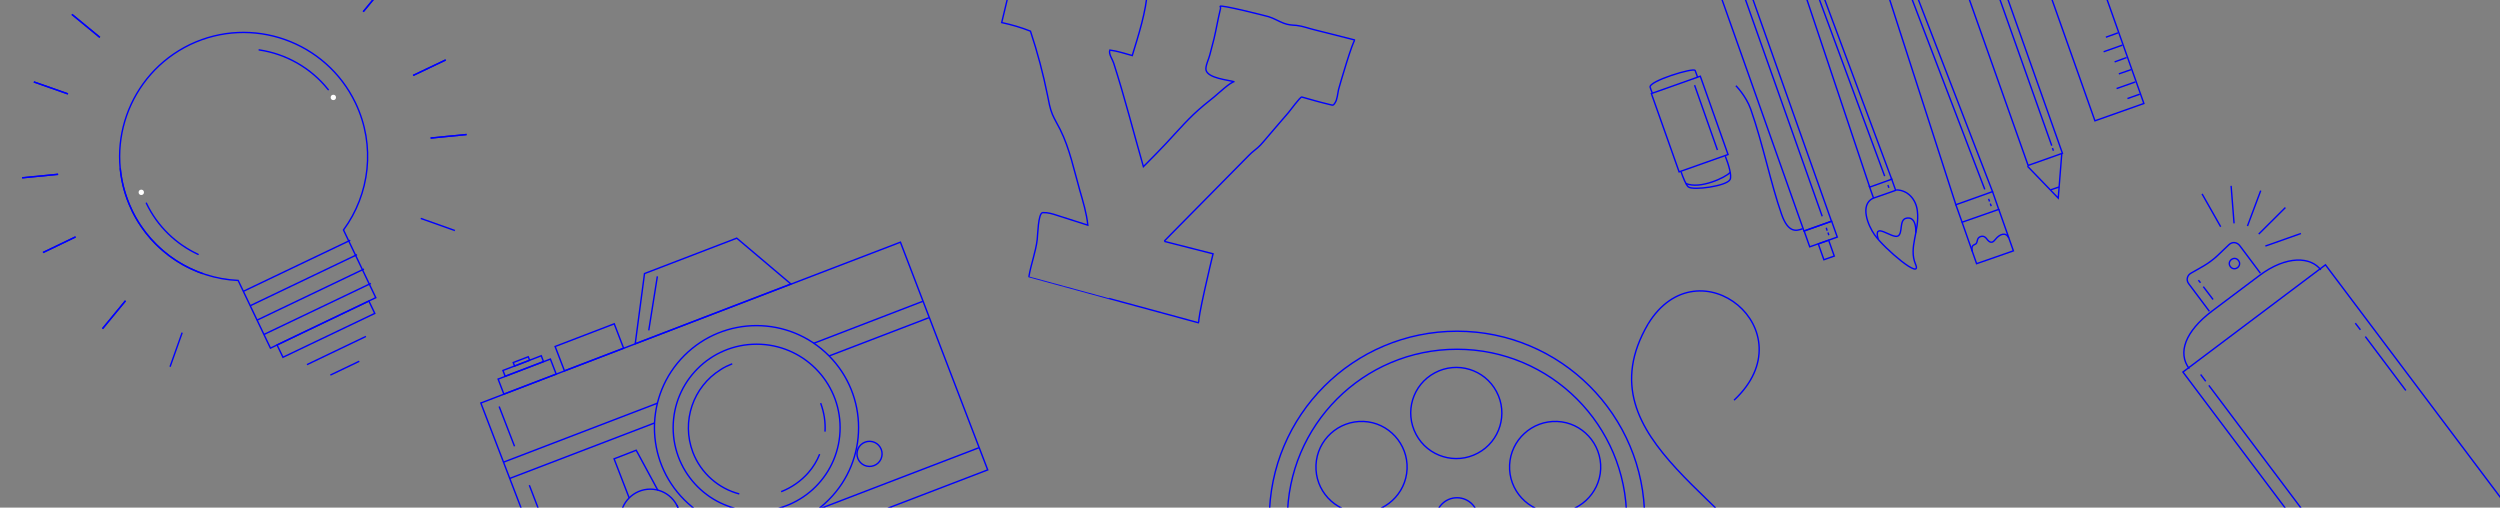 <?xml version="1.0" encoding="utf-8"?>
<!-- Generator: Adobe Illustrator 22.0.1, SVG Export Plug-In . SVG Version: 6.00 Build 0)  -->
<svg version="1.1" id="Calque_1" xmlns="http://www.w3.org/2000/svg" xmlns:xlink="http://www.w3.org/1999/xlink" x="0px" y="0px"
	 viewBox="0 0 1773 360" style="enable-background:new 0 0 1773 360;" xml:space="preserve">
<rect x="0" y="0" width="1773" height="360" fill="#808080" stroke="none"/>
<style type="text/css">
	.st0{display:none;}
	.st1{display:inline;fill:#3F64FF;}
	.st2{fill:none;stroke:#0000FF;stroke-miterlimit:10;}
	.st3{fill:none;stroke:#0000FF;stroke-linecap:round;stroke-miterlimit:10;}
	.st4{fill:#FFFFFF;}
</style>
<g id="BCKGD" class="st0">
	<rect x="86.3" y="118.2" class="st1" width="1600.5" height="250"/>
</g>
<rect x="361.3" y="223" transform="matrix(0.934 -0.358 0.358 0.934 -76.279 206.879)" class="st2" width="318.6" height="172.9"/>
<polygon class="st2" points="560.9,201.4 450.5,243.8 457.1,194 522.5,168.9 "/>
<rect x="395.4" y="237" transform="matrix(0.934 -0.358 0.358 0.934 -60.464 165.912)" class="st2" width="44.9" height="18.5"/>
<line class="st2" x1="364.9" y1="316.5" x2="354" y2="288.3"/>
<line class="st2" x1="404.6" y1="420.2" x2="375.4" y2="344.1"/>
<line class="st2" x1="460.1" y1="234.3" x2="466.2" y2="196"/>
<line class="st2" x1="411.9" y1="439" x2="409.1" y2="431.6"/>
<line class="st2" x1="357" y1="327.8" x2="466.6" y2="285.8"/>
<line class="st2" x1="577" y1="243.5" x2="654.4" y2="213.7"/>
<line class="st2" x1="588.1" y1="252.4" x2="658.8" y2="225.3"/>
<ellipse transform="matrix(0.934 -0.358 0.358 0.934 -74.347 242.037)" class="st2" cx="616.5" cy="321.8" rx="8.9" ry="8.9"/>
<ellipse class="st2" cx="486.3" cy="384.1" rx="4.4" ry="4.4"/>
<line class="st2" x1="480.1" y1="358.2" x2="488.7" y2="380.4"/>
<line class="st2" x1="483.8" y1="387.7" x2="459.9" y2="389.5"/>
<polyline class="st2" points="466.6,347.8 451.2,319.3 435.5,325.4 446.2,353.1 "/>
<ellipse class="st2" cx="461.2" cy="368.1" rx="21.2" ry="21.2"/>
<line class="st2" x1="361.5" y1="339.3" x2="464.4" y2="299.9"/>
<line class="st2" x1="396.8" y1="431.6" x2="542.7" y2="375.7"/>
<line class="st2" x1="579.8" y1="361.4" x2="694.3" y2="317.5"/>
<ellipse transform="matrix(0.707 -0.707 0.707 0.707 -57.294 468.26)" class="st2" cx="536.6" cy="303.3" rx="72.4" ry="72.4"/>
<ellipse class="st2" cx="536.6" cy="303.3" rx="59.2" ry="59.2"/>
<path class="st2" d="M585.1,306.1c0.4-6.7-0.6-13.5-3.1-20.2"/>
<path class="st2" d="M554,348.7c7.7-3,14.2-7.7,19.3-13.5c3.4-3.9,6.1-8.3,8-13.1"/>
<path class="st2" d="M519.3,258c-3,1.2-5.8,2.5-8.3,4.2c-19.3,12-28,36.5-19.6,58.6c5.8,15.1,18.4,25.7,32.9,29.5"/>
<rect x="353.9" y="261.3" transform="matrix(0.934 -0.358 0.358 0.934 -70.819 151.496)" class="st2" width="39.7" height="11.4"/>
<rect x="356.4" y="257.3" transform="matrix(0.934 -0.358 0.358 0.934 -68.314 149.993)" class="st2" width="29.1" height="4.4"/>
<rect x="364" y="254.9" transform="matrix(0.934 -0.358 0.358 0.934 -67.232 149.333)" class="st2" width="11.4" height="2.7"/>
<line class="st2" x1="1569.5" y1="212.4" x2="1562.6" y2="203.3"/>
<ellipse transform="matrix(0.799 -0.601 0.601 0.799 205.248 989.956)" class="st2" cx="1585.4" cy="187.5" rx="3.6" ry="3.6"/>
<path class="st2" d="M1566.9,220.8l-14.6-19.5c-2-2.5-1.3-6,1.6-7.6l9.1-5.2c2.8-1.6,7-4.7,9.3-6.9l8.4-8c2.3-2.3,5.8-2,7.8,0.7
	l14.6,19.5"/>
<rect x="1613.9" y="200.5" transform="matrix(0.799 -0.601 0.601 0.799 138.133 1073.595)" class="st2" width="126.5" height="258.7"/>
<line class="st2" x1="1700.1" y1="451.1" x2="1566.5" y2="273.3"/>
<line class="st2" x1="1706.2" y1="276.9" x2="1677.5" y2="238.7"/>
<line class="st2" x1="1670.4" y1="229.2" x2="1674" y2="233.9"/>
<line class="st2" x1="1560.7" y1="265.6" x2="1564.3" y2="270.4"/>
<line class="st2" x1="1559.1" y1="198.7" x2="1560.6" y2="200.5"/>
<path class="st2" d="M1645.9,191.4c-6.9-9.2-24.1-10.7-43.8,4.2c-19.5,14.6-14.6,11-33.3,25c-19.1,14.4-24.6,29.7-16.2,40.9"/>
<line class="st2" x1="1606.6" y1="174.5" x2="1631.8" y2="165.6"/>
<line class="st2" x1="1601.9" y1="166" x2="1620.8" y2="147.2"/>
<line class="st2" x1="1593.9" y1="160.3" x2="1603.3" y2="135.2"/>
<line class="st2" x1="1584.4" y1="158.4" x2="1582.3" y2="131.8"/>
<line class="st2" x1="1574.9" y1="160.8" x2="1561.7" y2="137.5"/>
<path class="st2" d="M865.4,6.9c-1.7,6.9-2.8,13.8-4.4,20.5c-1,3.8-2,7.7-3,11.5c-0.6,2.7-3.3,8-2.7,10.8c1.4,5.8,15.6,7,20.2,8.3
	c-2.1-0.6-12.6,9.3-14.5,10.8c-5,3.9-9.7,7.8-14.4,12.2c-9.3,8.9-17.4,18.8-26.6,28c-3.1,3.1-6,6.1-9.1,9.2
	c-7-24.4-13.3-49.3-21.1-73.5c-0.8-2.6-3.7-6.4-2.7-9.2c5.4,0.7,10.7,2.5,15.9,3.9c4.5-14.7,9.8-31,10.8-46.4
	c-11.2-4.4-23.6-6.9-35.2-10.7c-12.2-3.8-24.4-7.7-36.8-10.8c-4.5-1.1-13.1-4.9-17.6-3.8c-2.5,0.5-2.3,2.5-3,5.2
	c-0.8,2.8-1.4,5.6-2.2,8.4c-3,11.5-5.9,23.1-8.6,34.7c7,1.5,13.9,3.5,20.4,6.1c5,15,9,30.1,12.1,45.5c0.9,4.6,1.7,9.3,3.5,13.6
	c1.6,3.7,3.7,7.1,5.5,10.7c6.7,13.4,9.8,28.8,13.9,43.1c2.4,8.3,4.8,16.2,5.7,24.7c-7.3-2.3-14.7-4.7-21.9-7
	c-3.3-1.1-6.7-2.1-10.1-1.9c-3.3,0.2-3.5,16.2-3.9,19c-1,8.8-4.5,17.7-5.9,26.4c0,0.1,110.7,30.1,120.6,32.8c-1.7-0.4,9-44.9,10-49
	l-34.1-8.7l-0.2-0.6c1.6-1.6,3.1-3.2,4.6-4.7c18.3-18.6,36.7-37.1,55-55.7c2.6-2.8,5.8-4.7,8.4-7.5c3.4-3.7,6.6-7.8,9.9-11.5
	c3.3-3.9,6.6-7.6,9.9-11.5c1-1.2,8.4-11.2,9.4-11c6.4,1.8,12.9,3.7,19.3,5.2c3,0.7,2.9,1.1,4.4-1.2s1.8-6.6,2.4-9.3
	c0.8-3.1,10.3-35.5,11.7-35.1c-9.4-2.4-18.7-4.7-28.1-7.1c-4.4-1-8.9-2.8-13.5-3.3c-3.3-0.2-5.7-0.3-8.9-1.5
	c-3.8-1.4-6.9-3.5-10.9-4.7c-2.9-0.8-34.1-8.7-34.3-7.3C865.8,5.5,865.6,6.2,865.4,6.9z"/>
<g>
	<line class="st2" x1="1388.4" y1="-84.8" x2="1455.1" y2="103.3"/>
	
		<rect x="1400.5" y="-99.6" transform="matrix(0.943 -0.334 0.334 0.943 77.754 472.399)" class="st2" width="25.8" height="219.1"/>
	<polyline class="st2" points="1437.9,117.9 1459.7,140.5 1462.2,109.2 	"/>
	<line class="st2" x1="1455.6" y1="105" x2="1456.3" y2="106.9"/>
</g>
<g>
	<line class="st2" x1="1316" y1="-105.2" x2="1407.6" y2="134.3"/>
	<polygon class="st2" points="1387.1,145.2 1413.1,135.9 1318.2,-109.8 1306.2,-105.5 	"/>
	<polyline class="st2" points="1387.1,145.2 1391.5,157.6 1417.5,148.5 1413.1,135.9 	"/>
	<polyline class="st2" points="1391.5,157.6 1401.8,187 1427.9,177.9 1417.5,148.4 	"/>
	<path class="st2" d="M1398.7,178.2c-0.3-1.1-0.3-2.1-0.1-3c0.1-0.5,0.4-0.9,0.9-1.3c0.5-0.4,1.2-0.5,1.7-0.9
		c1.1-0.8,0.9-2.4,1.5-3.6c0.8-1.6,3.1-2.3,4.6-1.5c1.1,0.5,1.7,1.6,2.5,2.5s2,1.7,3.1,1.3c0.9-0.3,1.6-1.2,2.3-2
		c2.8-3.6,7.4-5.5,9.4-0.9"/>
	<line class="st2" x1="1411.5" y1="144.4" x2="1412.2" y2="146.2"/>
	<line class="st2" x1="1410.3" y1="141" x2="1411" y2="142.9"/>
</g>
<g>
	<polygon class="st2" points="1326,132.7 1341.6,127.1 1268.9,-67.8 1259.9,-64.7 	"/>
	<polyline class="st2" points="1325.6,131.7 1328.7,140.5 1344.4,135 1341.3,126.2 	"/>
	<path class="st2" d="M1328.3,140.6c-9.5,4.8-3.5,19.3,1.2,26c6.8,9.7,34.1,32.9,29,20.8c-5.1-12.1,3-23.5,1.3-37.7
		c-0.9-8.5-7-15-15-15"/>
	<path class="st2" d="M1358.6,165c0.4-4.6-0.8-11.7-6.8-10.2c-5.1,1.2-2.1,10.7-5.8,12.6c-4.2,2.1-17.8-10.7-14,2.1"/>
	<line class="st2" x1="1266.7" y1="-64.2" x2="1336.6" y2="124.9"/>
	<line class="st2" x1="1339.6" y1="133.2" x2="1338.9" y2="131.2"/>
</g>
<g>
	<line class="st2" x1="1233" y1="-14.1" x2="1292.3" y2="153.4"/>
	
		<rect x="1246.8" y="-22.8" transform="matrix(0.943 -0.334 0.334 0.943 48.223 423.775)" class="st2" width="20.7" height="188.7"/>
	
		<rect x="1280.4" y="160.2" transform="matrix(0.943 -0.334 0.334 0.943 18.573 440.414)" class="st2" width="20.7" height="11.9"/>
	
		<rect x="1290.8" y="171.5" transform="matrix(0.943 -0.334 0.334 0.943 15.026 442.381)" class="st2" width="7.8" height="11.9"/>
	<path class="st2" d="M1278.4,162.2c-4,1.5-10.1,3.6-14.9-10.2c-7.5-21.2-13.3-50.2-21.9-74.6c-3.4-9.5-10.5-16.6-10.5-16.6"/>
	<line class="st2" x1="1296.4" y1="164.9" x2="1297" y2="166.8"/>
	<line class="st2" x1="1295.2" y1="161.5" x2="1295.8" y2="163.6"/>
</g>
<g>
	
		<rect x="1452.5" y="-104.4" transform="matrix(0.943 -0.334 0.334 0.943 87.568 490.469)" class="st2" width="36.8" height="189.6"/>
	<line class="st2" x1="1517.5" y1="66.8" x2="1508.8" y2="69.9"/>
	<line class="st2" x1="1514.4" y1="58.1" x2="1501.1" y2="62.8"/>
	<line class="st2" x1="1511.3" y1="49.4" x2="1502.7" y2="52.4"/>
	<line class="st2" x1="1508.2" y1="40.8" x2="1499.7" y2="43.9"/>
	<line class="st2" x1="1505.2" y1="32" x2="1491.9" y2="36.7"/>
	<line class="st2" x1="1502.1" y1="23.3" x2="1493.5" y2="26.4"/>
</g>
<g>
	
		<rect x="1179.5" y="58.7" transform="matrix(0.943 -0.334 0.334 0.943 39.282 404.946)" class="st2" width="36.8" height="58.9"/>
	<path class="st2" d="M1192.2,121.8c1.5,4.3,3.5,9.3,5.1,10.7c3.1,2.8,27.4-0.5,29.7-5.2c1.3-2.8-1.1-10.6-3.4-16.5"/>
	<path class="st2" d="M1203.9,54.7c-0.5-1.6-1.2-3.2-1.7-4.7c-0.9-2.3-33.4,7.6-31.9,11.9c0.4,1.3,0.9,2.8,1.5,4"/>
	<line class="st2" x1="1201.8" y1="60.4" x2="1218" y2="106.4"/>
</g>
<path class="st2" d="M1227.1,122.2c-3.1,3.6-21.5,12.3-31.5,7.9"/>
<line class="st2" x1="1460.3" y1="132.6" x2="1454.4" y2="134.6"/>
<g>
	<path class="st2" d="M266.5,211.1l-22.9-48c18.6-25.3,23-59.8,8.5-90.1c-21-43.8-73.5-62.3-117.3-41.4C91,52.7,72.5,105.2,93.5,149
		c14.5,30.3,44.1,48.5,75.4,49.9l22.9,48L266.5,211.1z"/>
	<path class="st3" d="M183.8,35.4c19,2.8,36.7,12.7,49,28.2"/>
	<path class="st3" d="M140.5,180.4c-15.5-7.2-28.8-19.7-36.7-36.3"/>
	<ellipse class="st4" cx="236.4" cy="69.1" rx="1.9" ry="1.9"/>
	<ellipse class="st4" cx="100.2" cy="136.4" rx="1.9" ry="1.9"/>
	
		<rect x="195.2" y="228.5" transform="matrix(0.902 -0.431 0.431 0.902 -78.061 122.655)" class="st2" width="72.2" height="9.7"/>
	<line class="st2" x1="172.6" y1="206.6" x2="248.4" y2="170.4"/>
	<line class="st2" x1="177.5" y1="216.8" x2="253.2" y2="180.6"/>
	<line class="st2" x1="182.4" y1="227" x2="258.1" y2="190.8"/>
	<line class="st2" x1="187.2" y1="237.2" x2="263" y2="201"/>
	<line class="st2" x1="217.7" y1="258.6" x2="259.5" y2="238.6"/>
	<line class="st2" x1="234.3" y1="266" x2="254.8" y2="256.2"/>
	<path class="st2" d="M117.1,179.1c-9.7-7.9-17.9-18.1-23.7-30.1"/>
	<path class="st2" d="M143.9,194.1c-9.7-3.4-18.8-8.4-26.8-15"/>
	<path class="st2" d="M93.5,149L93.5,149c-4.6-9.6-7.3-19.6-8.2-29.6"/>
</g>
<g>
	<path class="st2" d="M15.7,126.1"/>
	<path class="st2" d="M24,58.1"/>
	<path class="st2" d="M30.5,179.1"/>
	<path class="st2" d="M15.7,126.1"/>
	<path class="st2" d="M24,58.1"/>
	<path class="st2" d="M51,10.2"/>
	<path class="st2" d="M51,10.2"/>
	<path class="st2" d="M105-32"/>
	<path class="st2" d="M273.9-11.5"/>
	<path class="st2" d="M316.1,42.5"/>
	<path class="st2" d="M226-38.5"/>
	<path class="st2" d="M273.9-11.5"/>
	<path class="st2" d="M157.9-46.8"/>
	<path class="st2" d="M226-38.5"/>
	<path class="st2" d="M105-32"/>
	<path class="st2" d="M157.9-46.8"/>
	<path class="st2" d="M322.6,163.5"/>
	<path class="st2" d="M316.1,42.5"/>
	<path class="st2" d="M30.5,179.1"/>
	<path class="st2" d="M72.7,233.1"/>
	<path class="st2" d="M72.7,233.1"/>
	<path class="st2" d="M120.6,260.1"/>
	<line class="st2" x1="70.8" y1="26.5" x2="51" y2="10.2"/>
	<line class="st2" x1="24" y1="58.1" x2="48.2" y2="66.6"/>
	<line class="st2" x1="48.2" y1="66.6" x2="24" y2="58.1"/>
	<line class="st2" x1="15.7" y1="126.1" x2="41.2" y2="123.6"/>
	<line class="st2" x1="116.1" y1="-8.9" x2="105" y2="-32"/>
	<line class="st2" x1="51" y1="10.2" x2="70.8" y2="26.5"/>
	<line class="st2" x1="41.2" y1="123.6" x2="15.7" y2="126.1"/>
	<line class="st2" x1="30.5" y1="179.1" x2="53.6" y2="168"/>
	<line class="st2" x1="53.6" y1="168" x2="30.5" y2="179.1"/>
	<line class="st2" x1="72.7" y1="233.1" x2="89" y2="213.3"/>
	<line class="st2" x1="160.4" y1="-21.3" x2="157.9" y2="-46.8"/>
	<line class="st2" x1="105" y1="-32" x2="116.1" y2="-8.9"/>
	<line class="st2" x1="257.6" y1="8.3" x2="273.9" y2="-11.5"/>
	<line class="st2" x1="226" y1="-38.5" x2="217.4" y2="-14.3"/>
	<line class="st2" x1="217.4" y1="-14.3" x2="226" y2="-38.5"/>
	<line class="st2" x1="157.9" y1="-46.8" x2="160.4" y2="-21.3"/>
	<line class="st2" x1="298.4" y1="154.9" x2="322.6" y2="163.5"/>
	<line class="st2" x1="330.9" y1="95.4" x2="305.4" y2="97.9"/>
	<line class="st2" x1="305.4" y1="97.9" x2="330.9" y2="95.4"/>
	<line class="st2" x1="316.1" y1="42.5" x2="293" y2="53.5"/>
	<line class="st2" x1="293" y1="53.5" x2="316.1" y2="42.5"/>
	<line class="st2" x1="273.9" y1="-11.5" x2="257.6" y2="8.3"/>
	<line class="st2" x1="89" y1="213.3" x2="72.7" y2="233.1"/>
	<line class="st2" x1="120.6" y1="260.1" x2="129.2" y2="235.9"/>
	<path class="st2" d="M89,213.3"/>
	<path class="st2" d="M53.6,168"/>
	<path class="st2" d="M129.2,235.9"/>
	<path class="st2" d="M89,213.3"/>
	<path class="st2" d="M53.6,168"/>
	<path class="st2" d="M41.2,123.6"/>
</g>
<path class="st2" d="M1168.8,229.8c35.6-58.4,113.9,4.6,61,54"/>
<path class="st2" d="M1089.7,492.7c1.1,39.2,33.4,69.7,80.1,72.7c71.1,4.6,127.7-64.3,97-141.6c-27.1-68.1-147.1-110-98-194"/>
<path class="st2" d="M1033.3,234.9c-73.5,0-133.1,59.6-133.1,133.1s59.6,133.1,133.1,133.1s133.1-59.6,133.1-133.1
	S1106.8,234.9,1033.3,234.9"/>
<g>
	<path class="st2" d="M1033.3,247.7C966.8,247.7,913,301.6,913,368s53.9,120.3,120.3,120.3s120.3-53.9,120.3-120.3
		S1099.7,247.7,1033.3,247.7z M933.3,329.8c0.8-17.8,15.9-31.6,33.7-30.9s31.6,15.9,30.9,33.7c-0.8,17.8-15.9,31.6-33.7,30.9
		S932.5,347.7,933.3,329.8z M973.3,438.2c-17.4,4.1-34.8-6.6-38.9-24c-4.1-17.4,6.6-34.8,24-38.9s34.8,6.6,38.9,24
		C1001.4,416.6,990.7,434,973.3,438.2z M1017.6,264.4c15.7-8.4,35.3-2.5,43.7,13.3c8.4,15.7,2.5,35.3-13.3,43.7
		c-15.7,8.4-35.3,2.5-43.7-13.3C995.9,292.3,1001.8,272.8,1017.6,264.4z M1055,465.6c-13.4,11.8-33.8,10.6-45.6-2.7
		c-11.8-13.4-10.6-33.8,2.7-45.6c13.4-11.8,33.8-10.6,45.6,2.7C1069.6,433.3,1068.3,453.8,1055,465.6z M1070.6,329.8
		c0.8-17.8,15.9-31.6,33.7-30.9s31.6,15.9,30.9,33.7c-0.8,17.8-15.9,31.6-33.7,30.9S1069.8,347.7,1070.6,329.8z M1110.6,438.2
		c-17.4,4.1-34.8-6.6-38.9-24s6.6-34.8,24-38.9s34.8,6.6,38.9,24S1128,434,1110.6,438.2z"/>
</g>
<circle class="st2" cx="1033.3" cy="368" r="15"/>
</svg>
